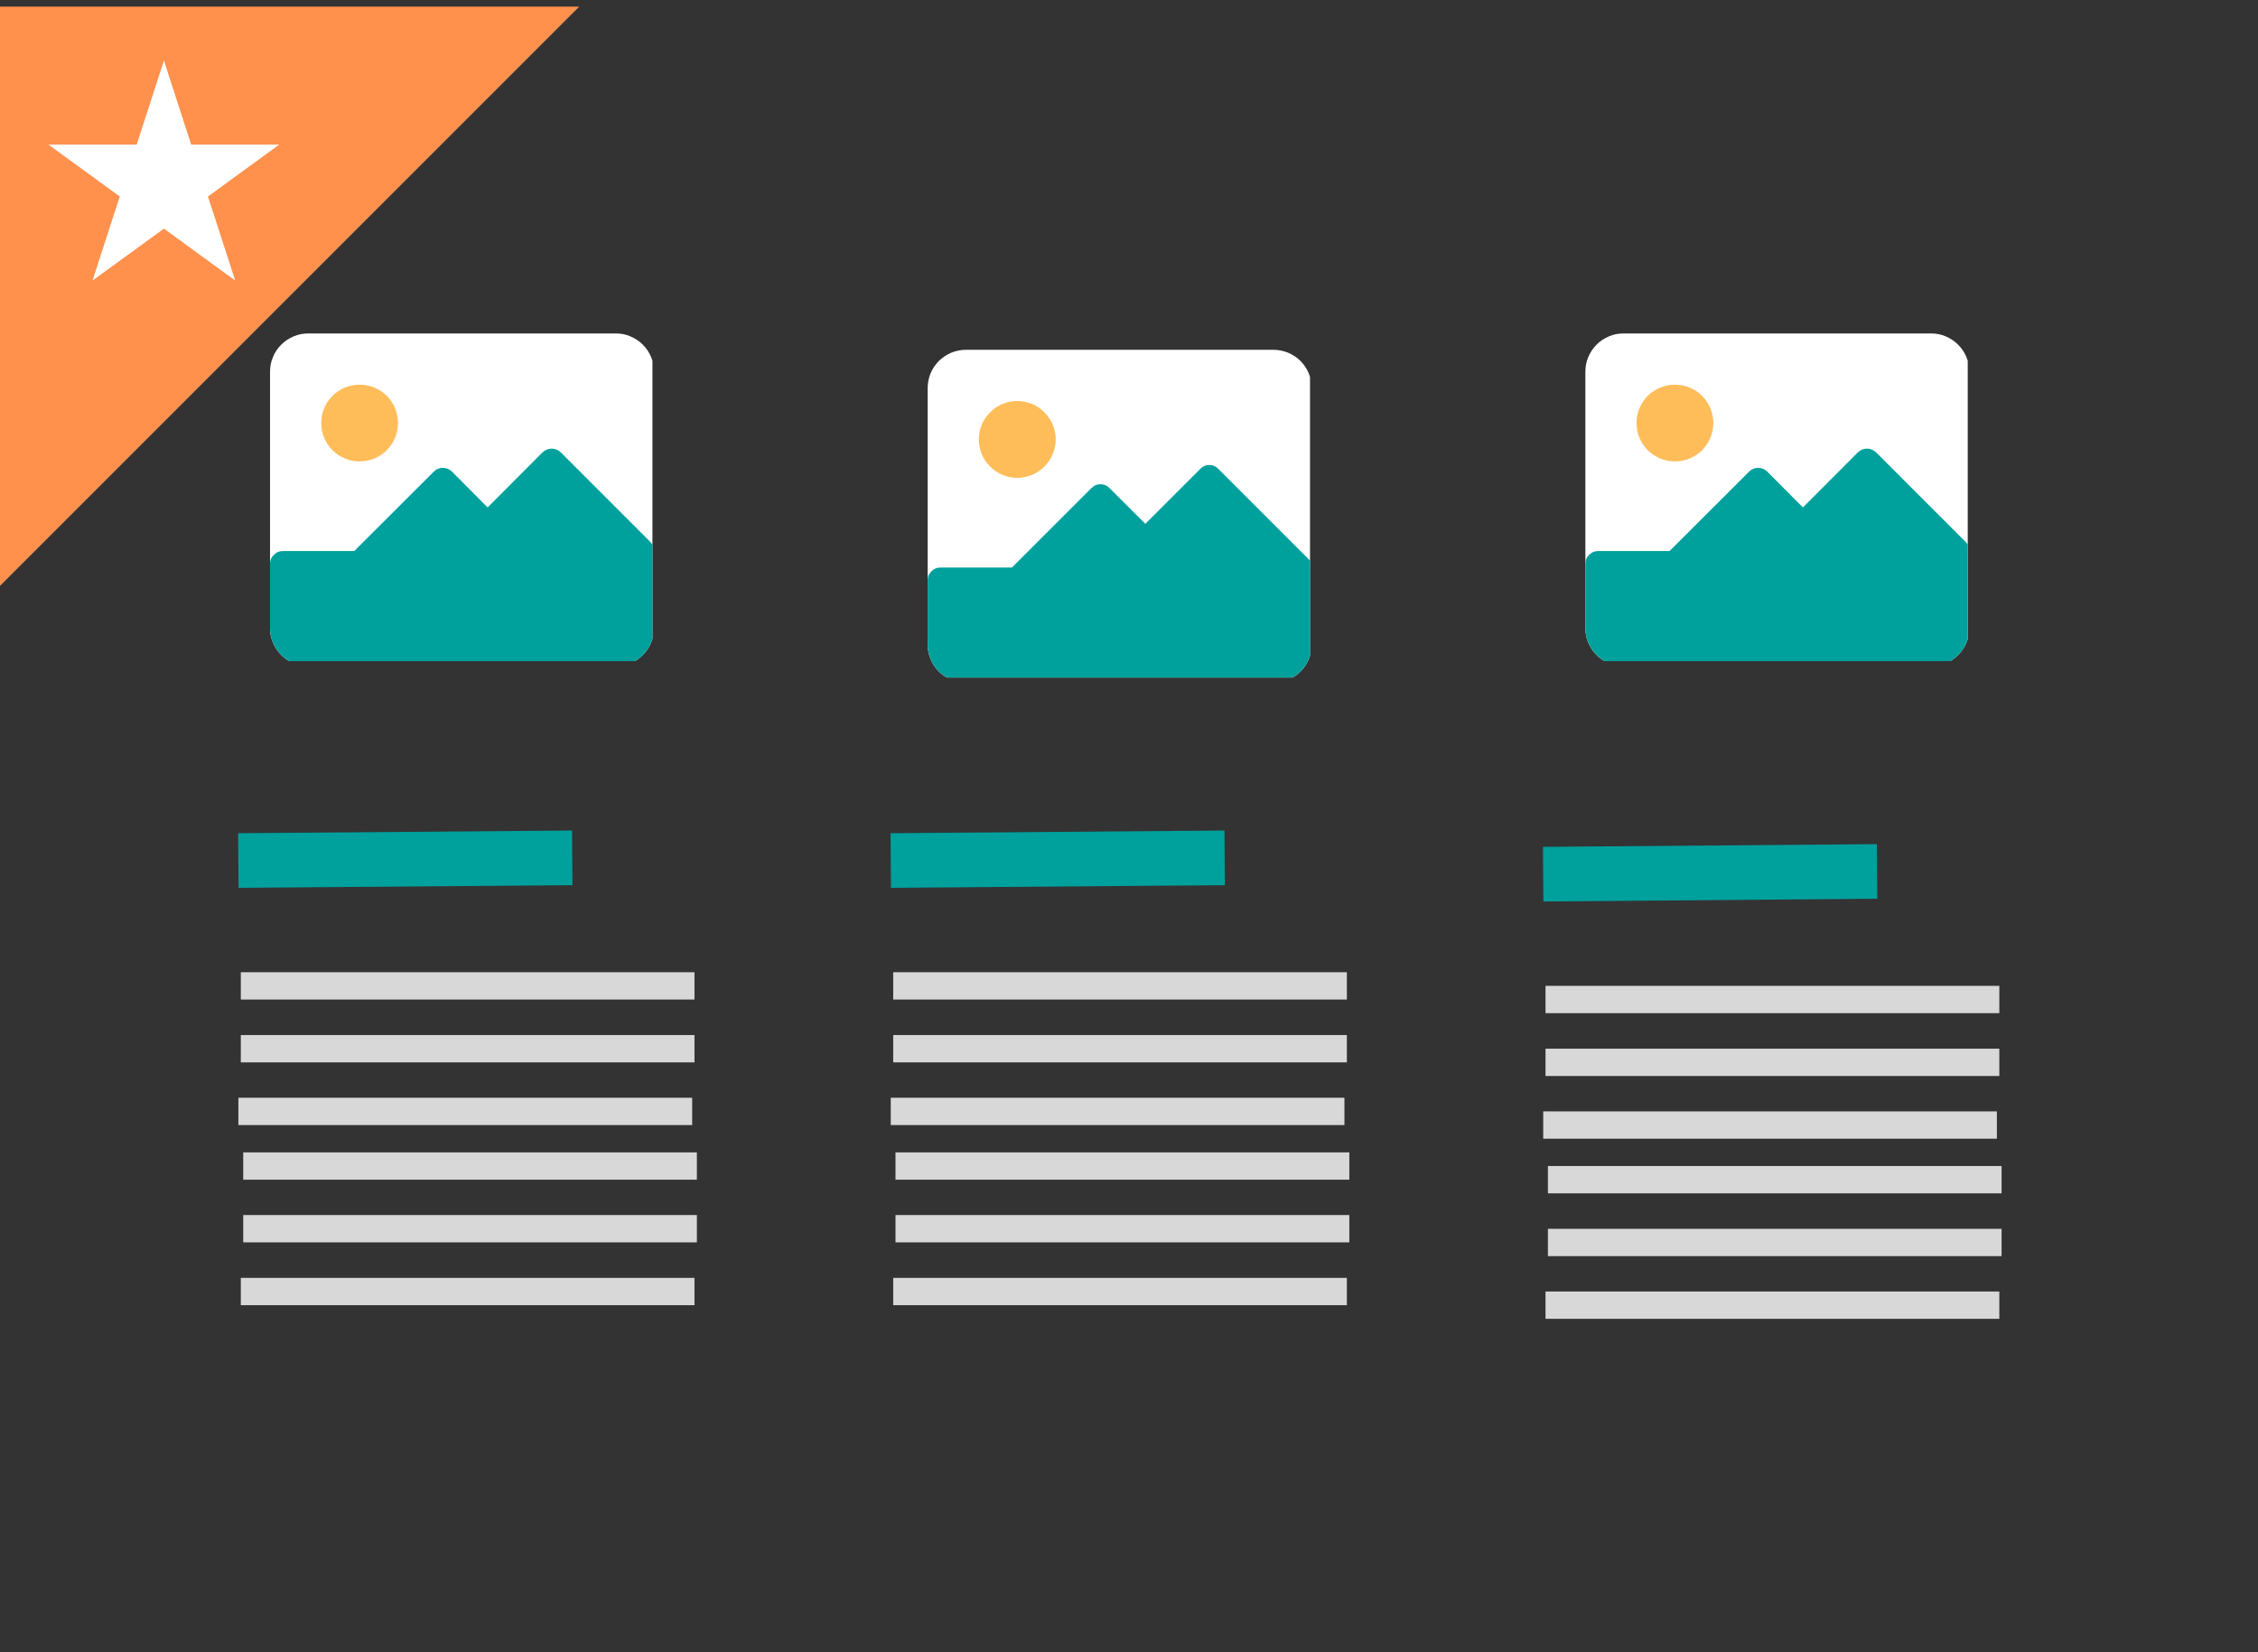 <svg xmlns="http://www.w3.org/2000/svg" xmlns:xlink="http://www.w3.org/1999/xlink" width="82" zoomAndPan="magnify" viewBox="0 0 61.5 45" height="60" preserveAspectRatio="xMidYMid meet" version="1.0"><rect x="0" y="0" width="61.5" height="45" fill="#333333" stroke="none"/><defs><clipPath id="c1dcde1a49"><path d="M 0 0.18 L 19 0.18 L 19 19 L 0 19 Z M 0 0.18 " clip-rule="nonzero"/></clipPath><clipPath id="ddbd8c53be"><path d="M -20.504 0.5 L 0.074 -20.082 L 18.059 -2.102 L -2.523 18.48 Z M -20.504 0.5 " clip-rule="nonzero"/></clipPath><clipPath id="e591cdf843"><path d="M -10.23 -9.777 L 18.027 -2.07 L -2.523 18.48 Z M -10.23 -9.777 " clip-rule="nonzero"/></clipPath><clipPath id="2b85a4a60f"><path d="M 1.32 1.648 L 7.617 1.648 L 7.617 7.641 L 1.32 7.641 Z M 1.32 1.648 " clip-rule="nonzero"/></clipPath><clipPath id="dabfe951db"><path d="M 4.465 1.648 L 5.207 3.938 L 7.605 3.938 L 5.664 5.352 L 6.406 7.641 L 4.465 6.227 L 2.52 7.641 L 3.262 5.352 L 1.32 3.938 L 3.723 3.938 Z M 4.465 1.648 " clip-rule="nonzero"/></clipPath><clipPath id="260ac2d86e"><path d="M 7.355 9.082 L 17.77 9.082 L 17.77 18.008 L 7.355 18.008 Z M 7.355 9.082 " clip-rule="nonzero"/></clipPath><clipPath id="da94710596"><path d="M 7.355 12 L 17.77 12 L 17.77 18.008 L 7.355 18.008 Z M 7.355 12 " clip-rule="nonzero"/></clipPath><clipPath id="7c38b380c7"><path d="M 25.266 9.527 L 35.68 9.527 L 35.68 18.453 L 25.266 18.453 Z M 25.266 9.527 " clip-rule="nonzero"/></clipPath><clipPath id="61773d899a"><path d="M 25.266 12 L 35.68 12 L 35.68 18.453 L 25.266 18.453 Z M 25.266 12 " clip-rule="nonzero"/></clipPath><clipPath id="6cc9f50872"><path d="M 43.18 9.082 L 53.594 9.082 L 53.594 18.008 L 43.18 18.008 Z M 43.18 9.082 " clip-rule="nonzero"/></clipPath><clipPath id="8adc418c59"><path d="M 43.18 12 L 53.594 12 L 53.594 18.008 L 43.18 18.008 Z M 43.18 12 " clip-rule="nonzero"/></clipPath></defs><g clip-path="url(#c1dcde1a49)"><g clip-path="url(#ddbd8c53be)"><g clip-path="url(#e591cdf843)"><path fill="#ff914d" d="M -20.504 0.5 L 0.074 -20.082 L 18.059 -2.102 L -2.523 18.48 Z M -20.504 0.5 " fill-opacity="1" fill-rule="nonzero"/></g></g></g><g clip-path="url(#2b85a4a60f)"><g clip-path="url(#dabfe951db)"><path fill="#ffffff" d="M 1.32 1.648 L 7.617 1.648 L 7.617 7.641 L 1.32 7.641 Z M 1.32 1.648 " fill-opacity="1" fill-rule="nonzero"/></g></g><path stroke-linecap="butt" transform="matrix(0.744, -0.006, 0.006, 0.744, 24.256, 22.694)" fill="none" stroke-linejoin="miter" d="M -0.001 0.999 L 12.223 0.999 " stroke="#00a09d" stroke-width="2" stroke-opacity="1" stroke-miterlimit="4"/><path stroke-linecap="butt" transform="matrix(0.744, 0, 0, 0.744, 24.327, 26.48)" fill="none" stroke-linejoin="miter" d="M 0.001 0.499 L 16.609 0.499 " stroke="#d8d8d8" stroke-width="1" stroke-opacity="1" stroke-miterlimit="4"/><path stroke-linecap="butt" transform="matrix(0.744, 0, 0, 0.744, 24.327, 28.189)" fill="none" stroke-linejoin="miter" d="M 0.001 0.502 L 16.609 0.502 " stroke="#d8d8d8" stroke-width="1" stroke-opacity="1" stroke-miterlimit="4"/><path stroke-linecap="butt" transform="matrix(0.744, 0, 0, 0.744, 24.262, 29.898)" fill="none" stroke-linejoin="miter" d="M -0.001 0.5 L 16.607 0.5 " stroke="#d8d8d8" stroke-width="1" stroke-opacity="1" stroke-miterlimit="4"/><path stroke-linecap="butt" transform="matrix(0.744, 0, 0, 0.744, 24.392, 31.386)" fill="none" stroke-linejoin="miter" d="M -0.002 0.5 L 16.611 0.5 " stroke="#d8d8d8" stroke-width="1" stroke-opacity="1" stroke-miterlimit="4"/><path stroke-linecap="butt" transform="matrix(0.744, 0, 0, 0.744, 24.392, 33.094)" fill="none" stroke-linejoin="miter" d="M -0.002 0.498 L 16.611 0.498 " stroke="#d8d8d8" stroke-width="1" stroke-opacity="1" stroke-miterlimit="4"/><path stroke-linecap="butt" transform="matrix(0.744, 0, 0, 0.744, 24.327, 34.803)" fill="none" stroke-linejoin="miter" d="M 0.001 0.501 L 16.609 0.501 " stroke="#d8d8d8" stroke-width="1" stroke-opacity="1" stroke-miterlimit="4"/><path stroke-linecap="butt" transform="matrix(0.744, -0.006, 0.006, 0.744, 42.024, 23.066)" fill="none" stroke-linejoin="miter" d="M 0.001 0.998 L 12.225 0.997 " stroke="#00a09d" stroke-width="2" stroke-opacity="1" stroke-miterlimit="4"/><path stroke-linecap="butt" transform="matrix(0.744, 0, 0, 0.744, 42.096, 26.852)" fill="none" stroke-linejoin="miter" d="M -0.002 0.498 L 16.611 0.498 " stroke="#d8d8d8" stroke-width="1" stroke-opacity="1" stroke-miterlimit="4"/><path stroke-linecap="butt" transform="matrix(0.744, 0, 0, 0.744, 42.096, 28.561)" fill="none" stroke-linejoin="miter" d="M -0.002 0.501 L 16.611 0.501 " stroke="#d8d8d8" stroke-width="1" stroke-opacity="1" stroke-miterlimit="4"/><path stroke-linecap="butt" transform="matrix(0.744, 0, 0, 0.744, 42.031, 30.27)" fill="none" stroke-linejoin="miter" d="M 0.001 0.499 L 16.609 0.499 " stroke="#d8d8d8" stroke-width="1" stroke-opacity="1" stroke-miterlimit="4"/><path stroke-linecap="butt" transform="matrix(0.744, 0, 0, 0.744, 42.16, 31.758)" fill="none" stroke-linejoin="miter" d="M -0 0.499 L 16.608 0.499 " stroke="#d8d8d8" stroke-width="1" stroke-opacity="1" stroke-miterlimit="4"/><path stroke-linecap="butt" transform="matrix(0.744, 0, 0, 0.744, 42.16, 33.466)" fill="none" stroke-linejoin="miter" d="M -0 0.502 L 16.608 0.502 " stroke="#d8d8d8" stroke-width="1" stroke-opacity="1" stroke-miterlimit="4"/><path stroke-linecap="butt" transform="matrix(0.744, 0, 0, 0.744, 42.096, 35.175)" fill="none" stroke-linejoin="miter" d="M -0.002 0.5 L 16.611 0.5 " stroke="#d8d8d8" stroke-width="1" stroke-opacity="1" stroke-miterlimit="4"/><path stroke-linecap="butt" transform="matrix(0.744, -0.006, 0.006, 0.744, 6.487, 22.694)" fill="none" stroke-linejoin="miter" d="M -0.002 0.999 L 12.222 0.999 " stroke="#00a09d" stroke-width="2" stroke-opacity="1" stroke-miterlimit="4"/><path stroke-linecap="butt" transform="matrix(0.744, 0, 0, 0.744, 6.559, 26.48)" fill="none" stroke-linejoin="miter" d="M -0 0.499 L 16.608 0.499 " stroke="#d8d8d8" stroke-width="1" stroke-opacity="1" stroke-miterlimit="4"/><path stroke-linecap="butt" transform="matrix(0.744, 0, 0, 0.744, 6.559, 28.189)" fill="none" stroke-linejoin="miter" d="M -0 0.502 L 16.608 0.502 " stroke="#d8d8d8" stroke-width="1" stroke-opacity="1" stroke-miterlimit="4"/><path stroke-linecap="butt" transform="matrix(0.744, 0, 0, 0.744, 6.494, 29.898)" fill="none" stroke-linejoin="miter" d="M -0.002 0.5 L 16.611 0.5 " stroke="#d8d8d8" stroke-width="1" stroke-opacity="1" stroke-miterlimit="4"/><path stroke-linecap="butt" transform="matrix(0.744, 0, 0, 0.744, 6.623, 31.386)" fill="none" stroke-linejoin="miter" d="M 0.002 0.5 L 16.61 0.5 " stroke="#d8d8d8" stroke-width="1" stroke-opacity="1" stroke-miterlimit="4"/><path stroke-linecap="butt" transform="matrix(0.744, 0, 0, 0.744, 6.623, 33.094)" fill="none" stroke-linejoin="miter" d="M 0.002 0.498 L 16.61 0.498 " stroke="#d8d8d8" stroke-width="1" stroke-opacity="1" stroke-miterlimit="4"/><path stroke-linecap="butt" transform="matrix(0.744, 0, 0, 0.744, 6.559, 34.803)" fill="none" stroke-linejoin="miter" d="M -0 0.501 L 16.608 0.501 " stroke="#d8d8d8" stroke-width="1" stroke-opacity="1" stroke-miterlimit="4"/><g clip-path="url(#260ac2d86e)"><path fill="#ffffff" d="M 8.398 9.082 L 16.77 9.082 C 16.906 9.082 17.043 9.105 17.168 9.16 C 17.297 9.215 17.41 9.289 17.508 9.387 C 17.605 9.484 17.684 9.598 17.734 9.727 C 17.789 9.855 17.816 9.988 17.816 10.129 L 17.816 17.102 C 17.816 17.242 17.789 17.375 17.734 17.5 C 17.684 17.629 17.605 17.742 17.508 17.84 C 17.41 17.938 17.297 18.016 17.168 18.066 C 17.043 18.121 16.906 18.148 16.77 18.148 L 8.398 18.148 C 8.262 18.148 8.129 18.121 8 18.066 C 7.871 18.016 7.758 17.938 7.66 17.84 C 7.562 17.742 7.484 17.629 7.434 17.5 C 7.379 17.375 7.355 17.242 7.355 17.102 L 7.355 10.129 C 7.355 9.988 7.379 9.855 7.434 9.727 C 7.484 9.598 7.562 9.484 7.66 9.387 C 7.758 9.289 7.871 9.215 8 9.16 C 8.129 9.105 8.262 9.082 8.398 9.082 Z M 8.398 9.082 " fill-opacity="1" fill-rule="nonzero"/></g><g clip-path="url(#da94710596)"><path fill="#00a09d" d="M 17.715 14.762 L 15.273 12.32 C 15.203 12.254 15.121 12.219 15.027 12.219 C 14.93 12.219 14.848 12.254 14.777 12.32 L 13.281 13.82 L 12.309 12.844 C 12.238 12.777 12.156 12.742 12.062 12.742 C 11.965 12.742 11.883 12.777 11.816 12.844 L 9.648 15.008 L 7.703 15.008 C 7.605 15.008 7.523 15.043 7.457 15.113 C 7.387 15.18 7.355 15.262 7.355 15.359 L 7.355 17.102 C 7.355 17.242 7.379 17.375 7.434 17.5 C 7.484 17.629 7.562 17.742 7.66 17.84 C 7.758 17.938 7.871 18.016 8 18.066 C 8.129 18.121 8.262 18.148 8.398 18.148 L 16.77 18.148 C 16.906 18.148 17.043 18.121 17.168 18.066 C 17.297 18.016 17.41 17.938 17.508 17.84 C 17.605 17.742 17.684 17.629 17.734 17.5 C 17.789 17.375 17.816 17.242 17.816 17.102 L 17.816 15.008 C 17.816 14.914 17.781 14.832 17.715 14.762 Z M 17.715 14.762 " fill-opacity="1" fill-rule="nonzero"/></g><path fill="#ffbd59" d="M 10.84 11.523 C 10.84 11.66 10.812 11.793 10.762 11.922 C 10.707 12.051 10.633 12.164 10.535 12.262 C 10.438 12.359 10.324 12.434 10.195 12.488 C 10.066 12.543 9.934 12.566 9.793 12.566 C 9.656 12.566 9.523 12.543 9.395 12.488 C 9.266 12.434 9.152 12.359 9.055 12.262 C 8.957 12.164 8.883 12.051 8.828 11.922 C 8.773 11.793 8.75 11.66 8.75 11.523 C 8.75 11.383 8.773 11.25 8.828 11.121 C 8.883 10.992 8.957 10.879 9.055 10.781 C 9.152 10.684 9.266 10.609 9.395 10.555 C 9.523 10.504 9.656 10.477 9.793 10.477 C 9.934 10.477 10.066 10.504 10.195 10.555 C 10.324 10.609 10.438 10.684 10.535 10.781 C 10.633 10.879 10.707 10.992 10.762 11.121 C 10.812 11.25 10.84 11.383 10.84 11.523 Z M 10.84 11.523 " fill-opacity="1" fill-rule="nonzero"/><g clip-path="url(#7c38b380c7)"><path fill="#ffffff" d="M 26.312 9.527 L 34.68 9.527 C 34.82 9.527 34.953 9.555 35.082 9.605 C 35.211 9.66 35.324 9.734 35.422 9.832 C 35.52 9.934 35.594 10.043 35.648 10.172 C 35.699 10.301 35.727 10.434 35.727 10.574 L 35.727 17.547 C 35.727 17.688 35.699 17.82 35.648 17.949 C 35.594 18.078 35.52 18.191 35.422 18.289 C 35.324 18.387 35.211 18.461 35.082 18.516 C 34.953 18.566 34.82 18.594 34.68 18.594 L 26.312 18.594 C 26.172 18.594 26.039 18.566 25.91 18.516 C 25.785 18.461 25.672 18.387 25.57 18.289 C 25.473 18.191 25.398 18.078 25.344 17.949 C 25.293 17.82 25.266 17.688 25.266 17.547 L 25.266 10.574 C 25.266 10.434 25.293 10.301 25.344 10.172 C 25.398 10.043 25.473 9.934 25.57 9.832 C 25.672 9.734 25.785 9.66 25.91 9.605 C 26.039 9.555 26.172 9.527 26.312 9.527 Z M 26.312 9.527 " fill-opacity="1" fill-rule="nonzero"/></g><g clip-path="url(#61773d899a)"><path fill="#00a09d" d="M 35.625 15.211 L 33.184 12.77 C 33.117 12.699 33.035 12.664 32.938 12.664 C 32.84 12.664 32.758 12.699 32.691 12.77 L 31.195 14.266 L 30.219 13.293 C 30.152 13.223 30.07 13.188 29.973 13.188 C 29.879 13.188 29.797 13.223 29.727 13.293 L 27.562 15.457 L 25.613 15.457 C 25.52 15.457 25.438 15.488 25.367 15.559 C 25.301 15.625 25.266 15.707 25.266 15.805 L 25.266 17.547 C 25.266 17.688 25.293 17.82 25.344 17.949 C 25.398 18.078 25.473 18.191 25.57 18.289 C 25.672 18.387 25.785 18.461 25.91 18.516 C 26.039 18.566 26.172 18.594 26.312 18.594 L 34.68 18.594 C 34.82 18.594 34.953 18.566 35.082 18.516 C 35.211 18.461 35.324 18.387 35.422 18.289 C 35.52 18.191 35.594 18.078 35.648 17.949 C 35.699 17.82 35.727 17.688 35.727 17.547 L 35.727 15.457 C 35.727 15.359 35.695 15.277 35.625 15.211 Z M 35.625 15.211 " fill-opacity="1" fill-rule="nonzero"/></g><path fill="#ffbd59" d="M 28.754 11.969 C 28.754 12.105 28.727 12.242 28.672 12.367 C 28.621 12.496 28.543 12.609 28.445 12.707 C 28.348 12.805 28.234 12.883 28.105 12.934 C 27.98 12.988 27.844 13.016 27.707 13.016 C 27.566 13.016 27.434 12.988 27.305 12.934 C 27.18 12.883 27.066 12.805 26.969 12.707 C 26.867 12.609 26.793 12.496 26.738 12.367 C 26.688 12.242 26.66 12.105 26.66 11.969 C 26.66 11.828 26.688 11.695 26.738 11.566 C 26.793 11.441 26.867 11.328 26.969 11.23 C 27.066 11.129 27.18 11.055 27.305 11 C 27.434 10.949 27.566 10.922 27.707 10.922 C 27.844 10.922 27.98 10.949 28.105 11 C 28.234 11.055 28.348 11.129 28.445 11.23 C 28.543 11.328 28.621 11.441 28.672 11.566 C 28.727 11.695 28.754 11.828 28.754 11.969 Z M 28.754 11.969 " fill-opacity="1" fill-rule="nonzero"/><g clip-path="url(#6cc9f50872)"><path fill="#ffffff" d="M 44.223 9.082 L 52.594 9.082 C 52.73 9.082 52.867 9.105 52.992 9.16 C 53.121 9.215 53.234 9.289 53.332 9.387 C 53.43 9.484 53.508 9.598 53.559 9.727 C 53.613 9.855 53.641 9.988 53.641 10.129 L 53.641 17.102 C 53.641 17.242 53.613 17.375 53.559 17.5 C 53.508 17.629 53.43 17.742 53.332 17.84 C 53.234 17.938 53.121 18.016 52.992 18.066 C 52.867 18.121 52.73 18.148 52.594 18.148 L 44.223 18.148 C 44.086 18.148 43.953 18.121 43.824 18.066 C 43.695 18.016 43.582 17.938 43.484 17.84 C 43.387 17.742 43.312 17.629 43.258 17.5 C 43.203 17.375 43.18 17.242 43.18 17.102 L 43.18 10.129 C 43.18 9.988 43.203 9.855 43.258 9.727 C 43.312 9.598 43.387 9.484 43.484 9.387 C 43.582 9.289 43.695 9.215 43.824 9.16 C 43.953 9.105 44.086 9.082 44.223 9.082 Z M 44.223 9.082 " fill-opacity="1" fill-rule="nonzero"/></g><g clip-path="url(#8adc418c59)"><path fill="#00a09d" d="M 53.539 14.762 L 51.098 12.32 C 51.027 12.254 50.945 12.219 50.852 12.219 C 50.754 12.219 50.672 12.254 50.602 12.32 L 49.105 13.82 L 48.133 12.844 C 48.062 12.777 47.98 12.742 47.887 12.742 C 47.789 12.742 47.707 12.777 47.641 12.844 L 45.473 15.008 L 43.527 15.008 C 43.43 15.008 43.348 15.043 43.281 15.113 C 43.211 15.18 43.18 15.262 43.18 15.359 L 43.18 17.102 C 43.18 17.242 43.203 17.375 43.258 17.5 C 43.312 17.629 43.387 17.742 43.484 17.84 C 43.582 17.938 43.695 18.016 43.824 18.066 C 43.953 18.121 44.086 18.148 44.223 18.148 L 52.594 18.148 C 52.73 18.148 52.867 18.121 52.992 18.066 C 53.121 18.016 53.234 17.938 53.332 17.84 C 53.43 17.742 53.508 17.629 53.559 17.5 C 53.613 17.375 53.641 17.242 53.641 17.102 L 53.641 15.008 C 53.641 14.914 53.605 14.832 53.539 14.762 Z M 53.539 14.762 " fill-opacity="1" fill-rule="nonzero"/></g><path fill="#ffbd59" d="M 46.664 11.523 C 46.664 11.66 46.637 11.793 46.586 11.922 C 46.531 12.051 46.457 12.164 46.359 12.262 C 46.262 12.359 46.148 12.434 46.02 12.488 C 45.891 12.543 45.758 12.566 45.617 12.566 C 45.48 12.566 45.348 12.543 45.219 12.488 C 45.09 12.434 44.977 12.359 44.879 12.262 C 44.781 12.164 44.707 12.051 44.652 11.922 C 44.598 11.793 44.574 11.66 44.574 11.523 C 44.574 11.383 44.598 11.25 44.652 11.121 C 44.707 10.992 44.781 10.879 44.879 10.781 C 44.977 10.684 45.09 10.609 45.219 10.555 C 45.348 10.504 45.48 10.477 45.617 10.477 C 45.758 10.477 45.891 10.504 46.02 10.555 C 46.148 10.609 46.262 10.684 46.359 10.781 C 46.457 10.879 46.531 10.992 46.586 11.121 C 46.637 11.25 46.664 11.383 46.664 11.523 Z M 46.664 11.523 " fill-opacity="1" fill-rule="nonzero"/></svg>